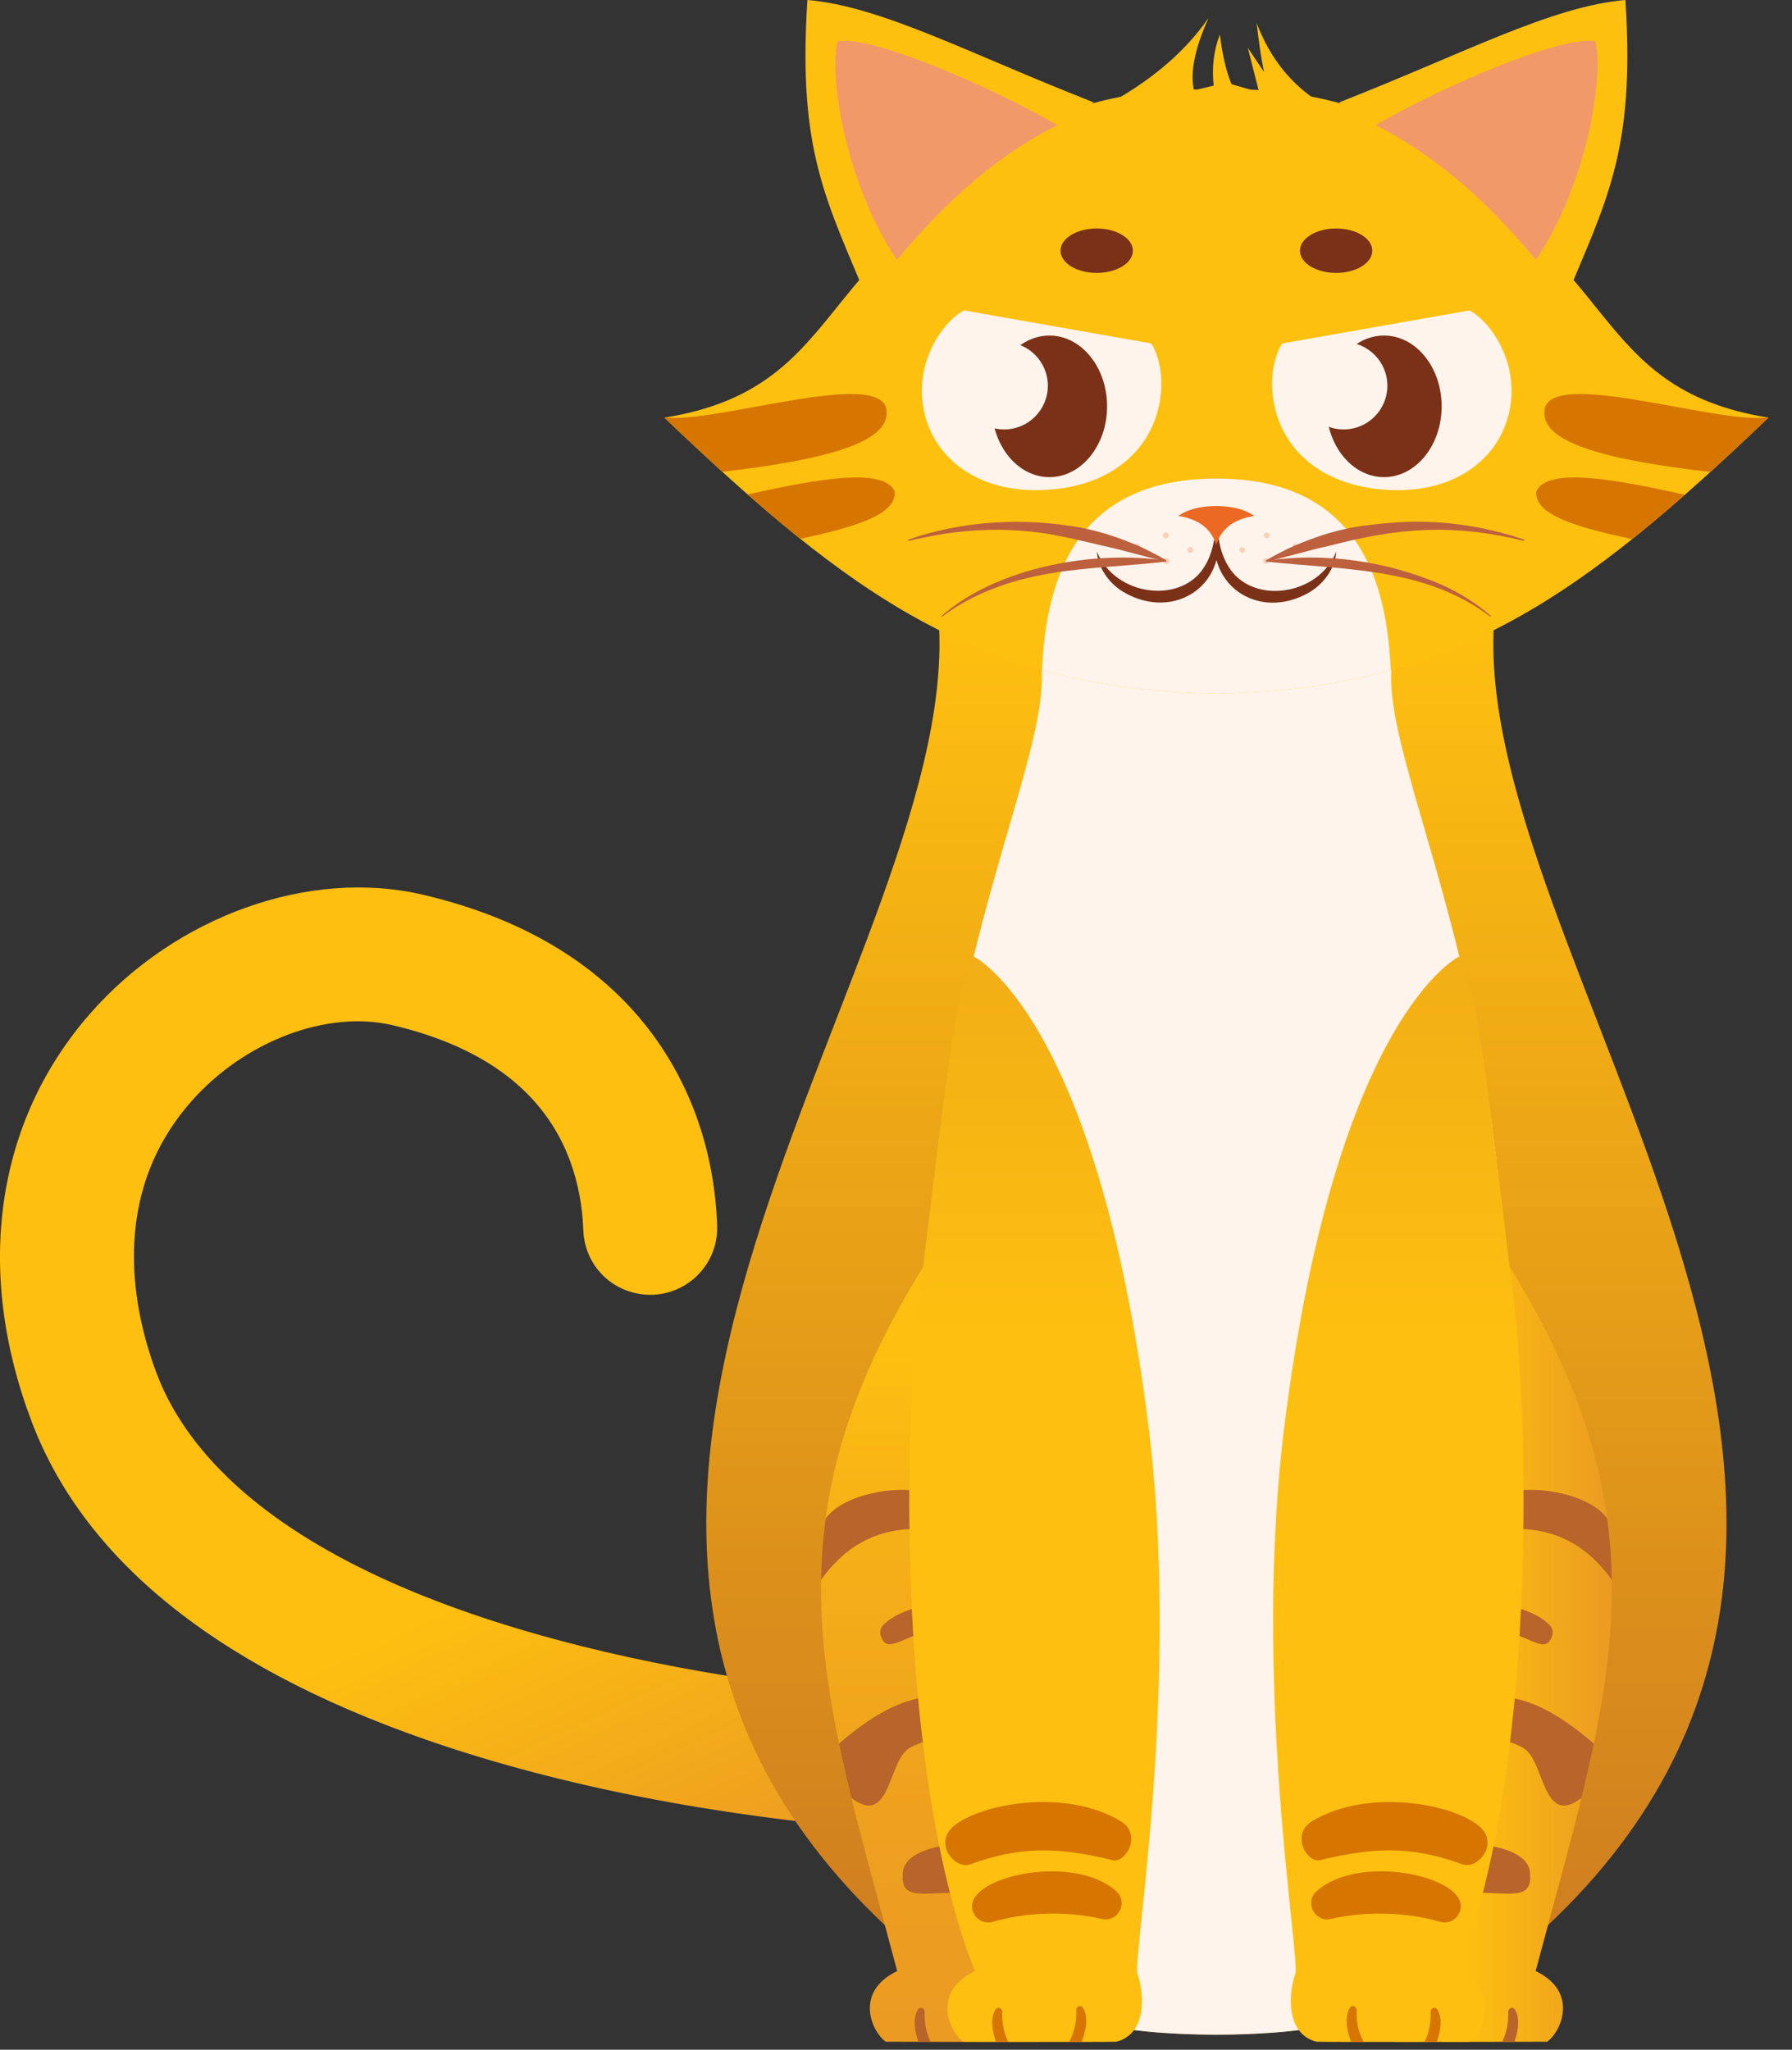 <?xml version="1.0" encoding="UTF-8"?>
<svg id="Layer_1" xmlns="http://www.w3.org/2000/svg" xmlns:xlink="http://www.w3.org/1999/xlink" viewBox="0 0 455.59 521.12">
  <rect x="0" y="0" width="455.59" height="521.12" fill="#333333" stroke="none"/>
  <defs>
    <style>
      .cls-1 {
        fill: #7a3118;
      }

      .cls-2 {
        fill: #fec00f;
      }

      .cls-3 {
        fill: #bc603d;
      }

      .cls-4 {
        fill: url(#linear-gradient-8);
      }

      .cls-5 {
        fill: url(#linear-gradient-7);
      }

      .cls-6 {
        fill: url(#linear-gradient-5);
      }

      .cls-7 {
        fill: url(#linear-gradient-6);
      }

      .cls-8 {
        fill: url(#linear-gradient-4);
      }

      .cls-9 {
        fill: url(#linear-gradient-3);
      }

      .cls-10 {
        fill: url(#linear-gradient-2);
      }

      .cls-11 {
        fill: #fff4ec;
      }

      .cls-12 {
        fill: url(#linear-gradient);
      }

      .cls-13 {
        fill: #f2996a;
      }

      .cls-14 {
        fill: #b9642a;
      }

      .cls-15 {
        fill: #fcd0b8;
      }

      .cls-16 {
        clip-path: url(#clippath-1);
      }

      .cls-17 {
        clip-path: url(#clippath-3);
      }

      .cls-18 {
        clip-path: url(#clippath-4);
      }

      .cls-19 {
        clip-path: url(#clippath-2);
      }

      .cls-20 {
        clip-path: url(#clippath);
      }

      .cls-21 {
        fill: #ec6924;
      }

      .cls-22 {
        fill: #d67600;
      }
    </style>
    <linearGradient id="linear-gradient" x1="129.12" y1="401.52" x2="170.61" y2="491.1" gradientUnits="userSpaceOnUse">
      <stop offset="0" stop-color="#febf10"/>
      <stop offset="1" stop-color="#eb9b22"/>
    </linearGradient>
    <linearGradient id="linear-gradient-2" x1="374.1" y1="487.88" x2="374.1" y2="161.08" gradientUnits="userSpaceOnUse">
      <stop offset="0" stop-color="#d07f1f"/>
      <stop offset="1" stop-color="#febf10"/>
    </linearGradient>
    <linearGradient id="linear-gradient-3" x1="244.41" y1="487.88" x2="244.41" y2="161.08" xlink:href="#linear-gradient-2"/>
    <linearGradient id="linear-gradient-4" x1="247.4" y1="517.03" x2="247.4" y2="290.33" gradientUnits="userSpaceOnUse">
      <stop offset="0" stop-color="#eb9b22"/>
      <stop offset=".24" stop-color="#eea01f"/>
      <stop offset=".56" stop-color="#f6b017"/>
      <stop offset=".76" stop-color="#febf10"/>
    </linearGradient>
    <clipPath id="clippath">
      <path class="cls-8" d="M253.1,295.66c-63.88,83.36-45.97,126.31-25,205.46-11.28,5.45-6.22,15.75-2.9,17.97,0,0,35.32.12,38.9,0,8.11-2.12,6.96-12.83,5.32-17.42-.97-5.48,24.82-68.7,13.98-137.73l-30.31-68.27Z"/>
    </clipPath>
    <linearGradient id="linear-gradient-5" x1="1206.38" y1="407.4" x2="1283.73" y2="407.4" gradientTransform="translate(1616.18) rotate(-180) scale(1 -1)" gradientUnits="userSpaceOnUse">
      <stop offset="0" stop-color="#eb9b22"/>
      <stop offset=".48" stop-color="#febf10"/>
    </linearGradient>
    <clipPath id="clippath-1">
      <path class="cls-6" d="M365.42,295.66c63.88,83.36,45.97,126.31,25,205.46,11.28,5.45,6.22,15.75,2.9,17.97,0,0-35.32.12-38.9,0-8.11-2.12-6.96-12.83-5.32-17.42.97-5.48-24.82-68.7-13.98-137.73l30.31-68.27Z"/>
    </clipPath>
    <linearGradient id="linear-gradient-6" x1="263" y1="243.73" x2="263" y2="443.88" gradientUnits="userSpaceOnUse">
      <stop offset="0" stop-color="#f2ae16"/>
      <stop offset=".48" stop-color="#febf10"/>
    </linearGradient>
    <clipPath id="clippath-2">
      <path class="cls-7" d="M233.71,330.17c-4.03,33.2-5.7,120.58,14.12,170.95-11.28,5.45-6.22,15.75-2.9,17.97,0,0,35.32.12,38.9,0,8.11-2.12,6.96-12.83,5.32-17.42-.97-5.48,10.99-74.05,2.82-139.19-13.09-104.34-44.43-119.3-44.43-119.3-4.55,10.17-5.62,19.42-13.82,86.99Z"/>
    </clipPath>
    <clipPath id="clippath-3">
      <path class="cls-2" d="M362.14,43.82c-4.24-1.7-7.45-5.43-8.28-9.93-1.22-6.61-28.38-12.49-44.6-10.86-16.22-1.63-43.38,4.25-44.6,10.86-.83,4.5-4.04,8.22-8.28,9.93-49.6,19.91-40.9,54.95-87.47,62.36,47.58,45.47,80.16,69.11,140.35,70.19,60.19-1.08,92.77-24.72,140.35-70.19-46.57-7.41-37.87-42.45-87.47-62.36Z"/>
    </clipPath>
    <linearGradient id="linear-gradient-7" x1="-536.96" x2="-536.96" y2="443.88" gradientTransform="translate(-181.45) rotate(-180) scale(1 -1)" xlink:href="#linear-gradient-6"/>
    <linearGradient id="linear-gradient-8" x1="-536.96" x2="-536.96" y2="443.88" gradientTransform="translate(-181.45) rotate(-180) scale(1 -1)" xlink:href="#linear-gradient-6"/>
    <clipPath id="clippath-4">
      <path class="cls-4" d="M384.8,330.17c4.03,33.2,5.7,120.58-14.12,170.95,11.28,5.45,6.22,15.75,2.9,17.97,0,0-35.32.12-38.9,0-8.11-2.12-6.96-12.83-5.32-17.42.97-5.48-10.99-74.05-2.82-139.19,13.09-104.34,44.43-119.3,44.43-119.3,4.55,10.17,5.62,19.42,13.82,86.99Z"/>
    </clipPath>
  </defs>
  <path class="cls-12" d="M228.52,431.24c-15.91-1.19-47.55-4.41-80.65-12.71-74.66-18.7-99.93-47.94-107.98-69.17-5.87-15.47-12.55-45.04,8.66-69.24,13.48-15.39,34.55-23.4,51.23-19.48,23.64,5.55,38.85,17.23,45.22,34.71,1.97,5.4,3.08,11.25,3.3,17.4.29,8.05,5.98,14.67,13.86,16.14l.14.03c5.09.92,10.26-.5,14.17-3.89,3.9-3.38,6.04-8.28,5.85-13.44-.33-9.28-1.97-18.23-4.87-26.61-7.06-20.39-24.92-46.92-69.88-57.49-28.86-6.79-62.87,5.35-84.64,30.19-24.06,27.46-29.48,65.28-14.88,103.76,13.75,36.25,49.19,64.03,105.34,82.59,44.17,14.6,89.56,19.56,112.67,21.21.42.03.83.04,1.25.04,4.21,0,8.2-1.53,11.36-4.38,3.47-3.13,5.46-7.44,5.61-12.11v-.07c.28-9.13-6.64-16.81-15.76-17.49Z"/>
  <g>
    <path class="cls-10" d="M380.15,154.5l-70.9,14.2v348.6c41.94-.12,53.86-10.73,81.08-24.86,119.39-107.54-19.95-251.12-10.18-337.93Z"/>
    <path class="cls-9" d="M238.36,154.5c9.77,86.82-129.58,230.39-10.18,337.93,27.22,14.13,39.13,24.74,81.08,24.86V168.69s-70.9-14.2-70.9-14.2Z"/>
  </g>
  <path class="cls-11" d="M354.96,164.02l-30.16,1.56-15.54,3.11-15.54-3.11-30.16-1.56c9.15,23.26-31.9,83.25-27.59,189.91,1.53,37.96,47.93,129.01,51.99,162.16.62.08,1.25.15,1.89.22.27.03.53.06.81.09.6.06,1.2.12,1.81.18.34.03.69.06,1.03.09.58.05,1.17.1,1.76.14.87.06,1.76.12,2.66.17.44.02.89.04,1.34.07.63.03,1.25.06,1.9.09.43.02.88.03,1.32.05.72.02,1.46.04,2.2.06.37,0,.75.02,1.13.02,1.14.02,2.29.03,3.47.04,1.18,0,2.33-.02,3.47-.04.38,0,.75-.02,1.13-.02.74-.02,1.47-.04,2.2-.06.44-.01.88-.03,1.32-.05.64-.03,1.27-.06,1.9-.09.45-.02.9-.04,1.34-.07.9-.05,1.79-.11,2.66-.17.6-.04,1.18-.09,1.76-.14.35-.03.69-.06,1.03-.09.61-.06,1.21-.11,1.81-.18.27-.03.54-.06.81-.09.64-.07,1.27-.14,1.89-.22,4.05-33.14,50.45-124.19,51.99-162.16,4.31-106.66-36.73-166.64-27.59-189.91Z"/>
  <g>
    <path class="cls-8" d="M253.1,295.66c-63.88,83.36-45.97,126.31-25,205.46-11.28,5.45-6.22,15.75-2.9,17.97,0,0,35.32.12,38.9,0,8.11-2.12,6.96-12.83,5.32-17.42-.97-5.48,24.82-68.7,13.98-137.73l-30.31-68.27Z"/>
    <g class="cls-20">
      <path class="cls-11" d="M252.09,341.57c2.9,51.62,29.7,118.89,23.23,143.58l22.58-86.15-11.83-48.72-33.98-8.71Z"/>
      <path class="cls-14" d="M208.48,390.93c-.97-14.12,38.71-16.98,32.1-2.98-1.37,2.9-18.96-4.92-32.1,14.12v-11.13Z"/>
      <path class="cls-14" d="M215.49,456.34c10.53,9.07,10.16-7.18,15-11.37,4.94-4.28,24.2-3.99,17.5-9.96-8.07-5.9-19.44-5.9-37.22,10.57,0,0,1.21,7.74,4.72,10.77Z"/>
      <path class="cls-14" d="M273.57,494.9c-23.35-24.56-45.01-5.81-44.04-18.27-.48-11.01,35.93-11.49,48.76,6.05l-4.72,12.22Z"/>
      <path class="cls-14" d="M257.88,412.99c-10.57-8.7-27.69-5.55-33.29.12-.74.75-1,1.87-.65,2.86,2.5,7.09,8.94-6.53,33.95-2.99Z"/>
      <path class="cls-14" d="M233.84,520.03c-1.67-4.15-1.65-7.36-.43-9.17.51-.75,1.69-.33,1.66.58-.09,2.83.37,5.61,1.86,8.29.41.74-.28,1.61-1.08,1.33l-1.45-.5c-.25-.09-.46-.28-.56-.53Z"/>
      <path class="cls-14" d="M255.13,519.54c1.65-4.11,1.65-7.29.46-9.1-.51-.78-1.72-.34-1.69.59.08,2.8-.38,5.54-1.85,8.19-.42.75.28,1.63,1.1,1.35l1.41-.49c.26-.09.47-.29.57-.54Z"/>
    </g>
  </g>
  <g>
    <path class="cls-6" d="M365.42,295.66c63.88,83.36,45.97,126.31,25,205.46,11.28,5.45,6.22,15.75,2.9,17.97,0,0-35.32.12-38.9,0-8.11-2.12-6.96-12.83-5.32-17.42.97-5.48-24.82-68.7-13.98-137.73l30.31-68.27Z"/>
    <g class="cls-16">
      <path class="cls-11" d="M366.43,341.57c-2.9,51.62-29.7,118.89-23.23,143.58l-22.58-86.15,11.83-48.72,33.98-8.71Z"/>
      <path class="cls-14" d="M410.04,390.93c.97-14.12-38.71-16.98-32.1-2.98,1.37,2.9,18.96-4.92,32.1,14.12v-11.13Z"/>
      <path class="cls-14" d="M403.02,456.34c-10.53,9.07-10.16-7.18-15-11.37-4.94-4.28-24.2-3.99-17.5-9.96,8.07-5.9,19.44-5.9,37.22,10.57,0,0-1.21,7.74-4.72,10.77Z"/>
      <path class="cls-14" d="M344.95,494.9c23.35-24.56,45.01-5.81,44.04-18.27.48-11.01-35.93-11.49-48.76,6.05l4.72,12.22Z"/>
      <path class="cls-14" d="M360.64,412.99c10.57-8.7,27.69-5.55,33.29.12.74.75,1,1.87.65,2.86-2.5,7.09-8.94-6.53-33.95-2.99Z"/>
      <path class="cls-14" d="M384.67,520.03c1.67-4.15,1.65-7.36.43-9.17-.51-.75-1.69-.33-1.66.58.09,2.83-.37,5.61-1.86,8.29-.41.74.28,1.61,1.08,1.33l1.45-.5c.25-.09.46-.28.56-.53Z"/>
      <path class="cls-14" d="M363.39,519.54c-1.65-4.11-1.65-7.29-.46-9.1.51-.78,1.72-.34,1.69.59-.08,2.8.38,5.54,1.85,8.19.42.75-.28,1.63-1.1,1.35l-1.41-.49c-.26-.09-.47-.29-.57-.54Z"/>
    </g>
  </g>
  <g>
    <path class="cls-7" d="M233.71,330.17c-4.03,33.2-5.7,120.58,14.12,170.95-11.28,5.45-6.22,15.75-2.9,17.97,0,0,35.32.12,38.9,0,8.11-2.12,6.96-12.83,5.32-17.42-.97-5.48,10.99-74.05,2.82-139.19-13.09-104.34-44.43-119.3-44.43-119.3-4.55,10.17-5.62,19.42-13.82,86.99Z"/>
    <g class="cls-19">
      <path class="cls-22" d="M253.57,520.03c-1.67-4.15-1.65-7.36-.43-9.17.51-.75,1.69-.33,1.66.58-.09,2.83.37,5.61,1.86,8.29.41.74-.28,1.61-1.08,1.33l-1.45-.5c-.25-.09-.46-.28-.56-.53Z"/>
      <path class="cls-22" d="M274.85,519.54c1.65-4.11,1.65-7.29.46-9.1-.51-.78-1.72-.34-1.69.59.08,2.8-.38,5.54-1.85,8.19-.42.75.28,1.63,1.1,1.35l1.41-.49c.26-.09.47-.29.57-.54Z"/>
      <path class="cls-22" d="M248.6,481.45c-.31.32-.58.67-.81,1.02-2.05,3.14.96,7.17,4.56,6.14,8.26-2.36,18.32-2.91,27.84-.73,4.07.94,6.72-4.23,3.62-7.04-.01-.01-.02-.02-.03-.03-8.99-8.1-29.46-5.34-35.18.63Z"/>
      <path class="cls-22" d="M242.53,464.21c-5.42,4.51.33,11.15,4.08,9.8,11.68-4.19,21-4.86,36.24-1.08,3.41.85,7.61-6.57,2.08-9.9-14.1-8.51-35.66-4.43-42.4,1.18Z"/>
    </g>
  </g>
  <g>
    <g>
      <g>
        <g>
          <path class="cls-2" d="M362.14,43.82c-4.24-1.7-7.45-5.43-8.28-9.93-1.22-6.61-28.38-12.49-44.6-10.86-16.22-1.63-43.38,4.25-44.6,10.86-.83,4.5-4.04,8.22-8.28,9.93-49.6,19.91-40.9,54.95-87.47,62.36,47.58,45.47,80.16,69.11,140.35,70.19,60.19-1.08,92.77-24.72,140.35-70.19-46.57-7.41-37.87-42.45-87.47-62.36Z"/>
          <g class="cls-17">
            <path class="cls-22" d="M166.64,105.51c8.55,4.39,54.97-12.04,58.56-2.06,3.16,11.79-28.61,15.52-62.75,18.7l4.19-16.64Z"/>
            <path class="cls-22" d="M170.68,128.11c3.39,3.9,51.78-14.01,56.78-3.2,1.03,10.57-33.25,12-54.2,19.68l-2.58-16.48Z"/>
            <path class="cls-22" d="M451.4,105.51c-8.55,4.39-54.97-12.04-58.56-2.06-3.16,11.79,28.61,15.52,62.75,18.7l-4.19-16.64Z"/>
            <path class="cls-22" d="M447.36,128.11c-3.39,3.9-51.78-14.01-56.78-3.2-1.03,10.57,33.25,12,54.2,19.68l2.58-16.48Z"/>
            <path class="cls-11" d="M353.69,176.22c0,24.89-19.9,37.24-44.44,37.24s-44.44-12.35-44.44-37.24,5.89-54.55,44.44-54.55,44.44,29.66,44.44,54.55Z"/>
          </g>
        </g>
        <path class="cls-2" d="M337.88,27.47c-9.5-5.27-15.05-12.8-18.39-21.62.51,4.57,1.11,8.81,1.87,12.46l-4.13-6.17,2.88,11.3-7.02-2.04c-1.36-3.26-2.34-7.49-2.95-12.65-1.62,4.16-2.07,8.51-1.58,13.02l-5.02,1.2c-1.11-5.15.63-11.5,3.71-18.41-6.22,9.02-15.39,16.64-27.42,22.91h24.43l7.35,8.55,17.1-6.78-1.19-1.77h10.38Z"/>
      </g>
      <path class="cls-1" d="M309.35,133.07c.31,3.89.96,7.85,3.06,11.11,4.06,6.55,13,7.49,19.55,4.25,3.36-1.63,6.25-4.4,7.77-8.19-.28,4.2-3.07,8.03-6.63,10.23-13.27,7.88-27.62-2.12-23.76-17.41h0Z"/>
      <g>
        <path class="cls-2" d="M278.02,26.02c-16.07-6.31-29.43-12.35-41.1-17.03S214.78.8,205.27,0c-2.5,38.82,4.84,50.91,15.89,77.64l56.87-51.62Z"/>
        <path class="cls-13" d="M268.8,31.83c-16.47-9.66-47.67-23.11-55.9-21.29-2.02,8.29,1.57,35.21,15.12,55.53,10.28-12.22,22.87-25.14,40.77-34.24Z"/>
      </g>
      <g>
        <path class="cls-2" d="M340.49,26.02c16.07-6.31,29.43-12.35,41.1-17.03s22.14-8.19,31.65-8.99c2.5,38.82-4.84,50.91-15.89,77.64l-56.87-51.62Z"/>
        <path class="cls-13" d="M349.72,31.83c16.47-9.66,47.67-23.11,55.9-21.29,2.02,8.29-1.57,35.21-15.12,55.53-10.28-12.22-22.87-25.14-40.77-34.24Z"/>
      </g>
      <path class="cls-1" d="M309.21,133.06c3.86,15.27-10.48,25.25-23.72,17.38-3.55-2.2-6.34-6.03-6.62-10.22,1.52,3.78,4.41,6.55,7.76,8.18,6.54,3.23,15.47,2.29,19.52-4.25,2.1-3.25,2.74-7.21,3.05-11.1h0Z"/>
      <path class="cls-21" d="M309.21,128.64c-4.67.07-7.62,1.06-9.66,2.54,5.15.77,8.38,3.22,9.66,7.37,1.29-4.15,4.51-6.6,9.66-7.37-2.04-1.47-4.99-2.46-9.66-2.54Z"/>
      <g>
        <circle class="cls-15" cx="289.08" cy="138.96" r=".74"/>
        <circle class="cls-15" cx="296.38" cy="136.13" r=".74"/>
        <circle class="cls-15" cx="302.62" cy="139.82" r=".74"/>
        <circle class="cls-15" cx="296.55" cy="142.64" r=".74"/>
        <circle class="cls-15" cx="329.35" cy="138.96" r=".74"/>
        <circle class="cls-15" cx="322.05" cy="136.13" r=".74"/>
        <circle class="cls-15" cx="315.81" cy="139.82" r=".74"/>
        <circle class="cls-15" cx="321.88" cy="142.64" r=".74"/>
      </g>
      <path class="cls-3" d="M239.35,156.63c14.16-12.46,38.87-16.84,57.18-14.08,0,0,0,.23,0,.23-14.78,1.73-29.98,1.34-44,6.88-4.63,1.76-9.05,4.13-13.03,7.15l-.15-.18h0Z"/>
      <path class="cls-3" d="M230.88,137.21c14.05-4.88,29.35-5.69,43.97-3.05,5.48,1.06,11.06,3.01,16.12,5.33,1.82.92,3.87,1.96,5.62,3,0,0-.12.29-.12.29-5.53-1.25-10.82-2.9-16.23-4.06-5.37-1.26-10.73-2.6-16.21-3.34-6.85-.89-13.84-.9-20.72-.1-4.14.46-8.28,1.3-12.35,2.24,0,0-.08-.3-.08-.3h0Z"/>
      <path class="cls-3" d="M378.92,156.81c-16.62-12.67-37.28-11.88-57.03-14.03,0,0,0-.23,0-.23,14.98-2.17,30.55.1,44.46,6.03,4.59,2.08,8.96,4.72,12.72,8.05l-.15.18h0Z"/>
      <path class="cls-3" d="M387.46,137.51c-17.92-4.37-31.64-3.43-49.27,1.2-5.41,1.16-10.7,2.82-16.23,4.06l-.12-.29c1.74-1.04,3.79-2.08,5.62-3,4.41-1.99,9.31-3.84,14.04-4.87,4.14-.97,8.43-1.37,12.66-1.73,11.29-.89,22.71.72,33.39,4.33,0,0-.08.3-.08.3h0Z"/>
    </g>
    <g>
      <path class="cls-11" d="M294.91,101.77c-2.23,13.65-13.94,22.85-31.66,22.85s-28.72-11.21-28.87-25.05c-.11-10.09,6.07-18.24,10.7-20.65l47.61,8.4s3.71,5.34,2.22,14.44Z"/>
      <ellipse class="cls-1" cx="266.8" cy="103.31" rx="14.66" ry="18"/>
      <circle class="cls-11" cx="255.29" cy="98.07" r="11.11"/>
    </g>
    <g>
      <path class="cls-11" d="M323.75,101.77c2.23,13.65,13.94,22.85,31.66,22.85s28.72-11.21,28.87-25.05c.11-10.09-6.07-18.24-10.7-20.65l-47.61,8.4s-3.71,5.34-2.22,14.44Z"/>
      <ellipse class="cls-1" cx="351.86" cy="103.31" rx="14.66" ry="18"/>
      <circle class="cls-11" cx="341.61" cy="98.07" r="11.11"/>
    </g>
    <ellipse class="cls-1" cx="278.82" cy="63.74" rx="9.2" ry="5.65"/>
    <ellipse class="cls-1" cx="339.69" cy="63.74" rx="9.2" ry="5.65"/>
  </g>
  <g>
    <path class="cls-5" d="M384.8,330.17c4.03,33.2,5.7,120.58-14.12,170.95,11.28,5.45,6.22,15.75,2.9,17.97,0,0-35.32.12-38.9,0-8.11-2.12-6.96-12.83-5.32-17.42.97-5.48-10.99-74.05-2.82-139.19,13.09-104.34,44.43-119.3,44.43-119.3,4.55,10.17,5.62,19.42,13.82,86.99Z"/>
    <g class="cls-18">
      <path class="cls-22" d="M364.95,520.03c1.67-4.15,1.65-7.36.43-9.17-.51-.75-1.69-.33-1.66.58.09,2.83-.37,5.61-1.86,8.29-.41.74.28,1.61,1.08,1.33l1.45-.5c.25-.09.46-.28.56-.53Z"/>
      <path class="cls-22" d="M343.66,519.54c-1.65-4.11-1.65-7.29-.46-9.1.51-.78,1.72-.34,1.69.59-.08,2.8.38,5.54,1.85,8.19.42.75-.28,1.63-1.1,1.35l-1.41-.49c-.26-.09-.47-.29-.57-.54Z"/>
      <path class="cls-22" d="M369.92,481.45c.31.32.58.67.81,1.02,2.05,3.14-.96,7.17-4.56,6.14-8.26-2.36-18.32-2.91-27.84-.73-4.07.94-6.72-4.23-3.62-7.04.01-.01.02-.02.03-.03,8.99-8.1,29.46-5.34,35.18.63Z"/>
      <path class="cls-22" d="M375.98,464.21c5.42,4.51-.33,11.15-4.08,9.8-11.68-4.19-21-4.86-36.24-1.08-3.41.85-7.61-6.57-2.08-9.9,14.1-8.51,35.66-4.43,42.4,1.18Z"/>
    </g>
  </g>
</svg>